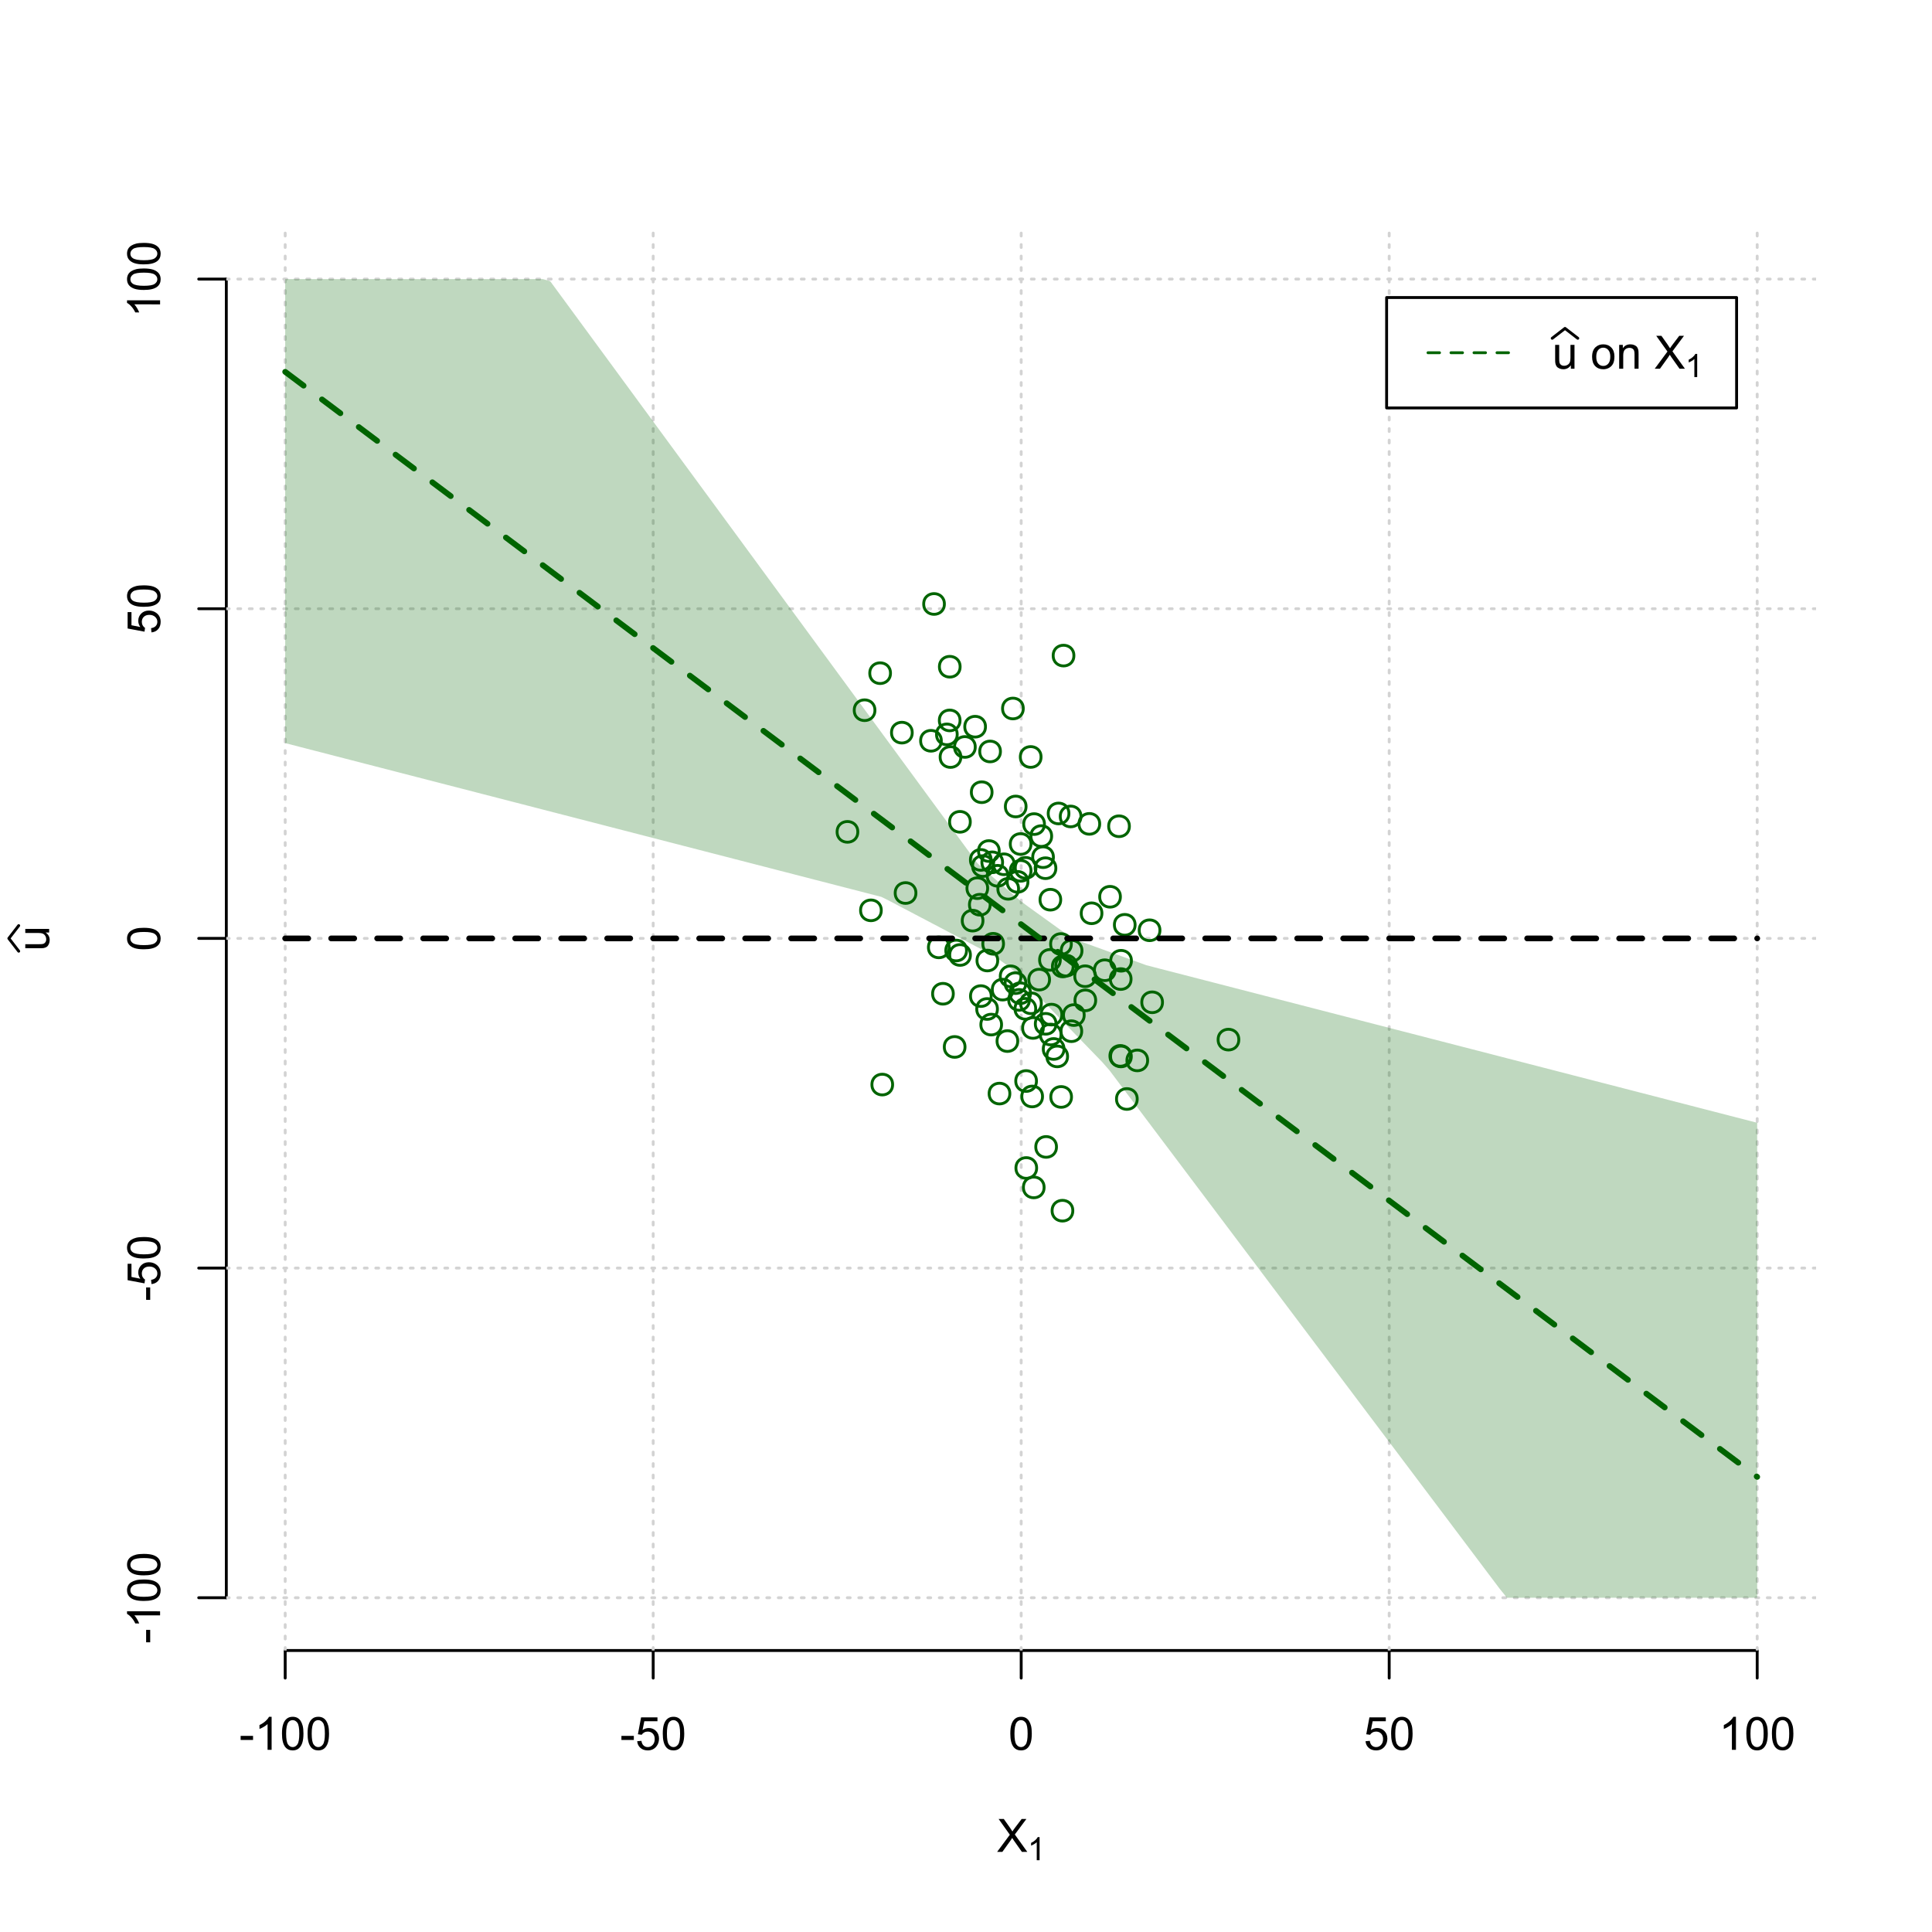 <?xml version="1.0" encoding="UTF-8"?>
<svg xmlns="http://www.w3.org/2000/svg" xmlns:xlink="http://www.w3.org/1999/xlink" width="504pt" height="504pt" viewBox="0 0 504 504" version="1.1">
<defs>
<g>
<symbol overflow="visible" id="glyph0-0">
<path style="stroke:none;" d="M 1.5 0 L 1.5 -7.5 L 7.5 -7.5 L 7.5 0 Z M 1.688 -0.188 L 7.312 -0.188 L 7.312 -7.312 L 1.688 -7.312 Z M 1.688 -0.188 "/>
</symbol>
<symbol overflow="visible" id="glyph0-1">
<path style="stroke:none;" d="M 0.055 0 L 3.375 -4.477 L 0.445 -8.59 L 1.797 -8.59 L 3.359 -6.387 C 3.68 -5.93 3.91 -5.578 4.047 -5.332 C 4.238 -5.645 4.465 -5.969 4.727 -6.312 L 6.457 -8.59 L 7.695 -8.59 L 4.676 -4.539 L 7.93 0 L 6.523 0 L 4.359 -3.062 C 4.238 -3.238 4.113 -3.43 3.984 -3.641 C 3.789 -3.324 3.652 -3.109 3.574 -2.992 L 1.418 0 Z M 0.055 0 "/>
</symbol>
<symbol overflow="visible" id="glyph0-2">
<path style="stroke:none;" d="M 0.383 -2.578 L 0.383 -3.641 L 3.621 -3.641 L 3.621 -2.578 Z M 0.383 -2.578 "/>
</symbol>
<symbol overflow="visible" id="glyph0-3">
<path style="stroke:none;" d="M 4.469 0 L 3.414 0 L 3.414 -6.719 C 3.16 -6.477 2.828 -6.234 2.414 -5.996 C 2 -5.75 1.629 -5.57 1.305 -5.449 L 1.305 -6.469 C 1.895 -6.742 2.41 -7.078 2.852 -7.477 C 3.293 -7.871 3.605 -8.254 3.789 -8.625 L 4.469 -8.625 Z M 4.469 0 "/>
</symbol>
<symbol overflow="visible" id="glyph0-4">
<path style="stroke:none;" d="M 0.5 -4.234 C 0.496 -5.246 0.602 -6.062 0.812 -6.688 C 1.02 -7.305 1.328 -7.785 1.742 -8.121 C 2.148 -8.457 2.668 -8.625 3.297 -8.625 C 3.758 -8.625 4.164 -8.531 4.512 -8.348 C 4.855 -8.16 5.141 -7.891 5.371 -7.543 C 5.594 -7.191 5.773 -6.766 5.906 -6.266 C 6.035 -5.762 6.098 -5.086 6.102 -4.234 C 6.098 -3.227 5.996 -2.414 5.789 -1.797 C 5.578 -1.176 5.266 -0.695 4.859 -0.359 C 4.445 -0.02 3.926 0.145 3.297 0.148 C 2.465 0.145 1.816 -0.148 1.348 -0.742 C 0.781 -1.457 0.496 -2.621 0.5 -4.234 Z M 1.582 -4.234 C 1.582 -2.824 1.746 -1.887 2.074 -1.418 C 2.402 -0.949 2.809 -0.715 3.297 -0.719 C 3.777 -0.715 4.184 -0.949 4.52 -1.422 C 4.848 -1.887 5.016 -2.824 5.016 -4.234 C 5.016 -5.648 4.848 -6.59 4.52 -7.055 C 4.184 -7.516 3.773 -7.746 3.289 -7.75 C 2.801 -7.746 2.414 -7.543 2.125 -7.137 C 1.762 -6.613 1.582 -5.645 1.582 -4.234 Z M 1.582 -4.234 "/>
</symbol>
<symbol overflow="visible" id="glyph0-5">
<path style="stroke:none;" d="M 0.5 -2.25 L 1.605 -2.344 C 1.684 -1.805 1.871 -1.398 2.176 -1.125 C 2.473 -0.852 2.836 -0.715 3.258 -0.719 C 3.766 -0.715 4.195 -0.906 4.547 -1.293 C 4.898 -1.672 5.074 -2.18 5.074 -2.82 C 5.074 -3.414 4.902 -3.891 4.566 -4.242 C 4.227 -4.59 3.785 -4.762 3.242 -4.766 C 2.898 -4.762 2.594 -4.684 2.32 -4.531 C 2.047 -4.375 1.832 -4.176 1.676 -3.93 L 0.688 -4.062 L 1.516 -8.473 L 5.789 -8.473 L 5.789 -7.465 L 2.359 -7.465 L 1.898 -5.156 C 2.414 -5.516 2.953 -5.695 3.523 -5.695 C 4.27 -5.695 4.902 -5.434 5.422 -4.914 C 5.934 -4.395 6.191 -3.727 6.195 -2.914 C 6.191 -2.133 5.965 -1.461 5.516 -0.898 C 4.961 -0.199 4.211 0.145 3.258 0.148 C 2.477 0.145 1.836 -0.07 1.344 -0.508 C 0.844 -0.941 0.562 -1.523 0.5 -2.25 Z M 0.5 -2.25 "/>
</symbol>
<symbol overflow="visible" id="glyph0-6">
<path style="stroke:none;" d="M 4.867 0 L 4.867 -0.914 C 4.379 -0.211 3.723 0.141 2.895 0.141 C 2.527 0.141 2.184 0.07 1.867 -0.07 C 1.547 -0.211 1.309 -0.387 1.156 -0.602 C 1 -0.812 0.895 -1.074 0.832 -1.383 C 0.785 -1.59 0.762 -1.918 0.766 -2.367 L 0.766 -6.223 L 1.82 -6.223 L 1.82 -2.773 C 1.816 -2.219 1.84 -1.848 1.887 -1.656 C 1.949 -1.379 2.09 -1.16 2.309 -1.004 C 2.523 -0.84 2.789 -0.762 3.105 -0.766 C 3.418 -0.762 3.715 -0.844 3.996 -1.008 C 4.273 -1.172 4.469 -1.391 4.586 -1.672 C 4.699 -1.949 4.758 -2.355 4.758 -2.891 L 4.758 -6.223 L 5.812 -6.223 L 5.812 0 Z M 4.867 0 "/>
</symbol>
<symbol overflow="visible" id="glyph0-7">
<path style="stroke:none;" d=""/>
</symbol>
<symbol overflow="visible" id="glyph0-8">
<path style="stroke:none;" d="M 0.398 -3.109 C 0.398 -4.262 0.719 -5.117 1.359 -5.672 C 1.895 -6.133 2.547 -6.363 3.316 -6.363 C 4.172 -6.363 4.871 -6.082 5.414 -5.52 C 5.953 -4.957 6.223 -4.184 6.227 -3.199 C 6.223 -2.398 6.102 -1.766 5.867 -1.309 C 5.625 -0.848 5.277 -0.492 4.82 -0.238 C 4.359 0.016 3.859 0.141 3.316 0.141 C 2.441 0.141 1.734 -0.137 1.203 -0.695 C 0.664 -1.254 0.398 -2.059 0.398 -3.109 Z M 1.484 -3.109 C 1.48 -2.309 1.656 -1.711 2.004 -1.32 C 2.348 -0.922 2.785 -0.727 3.316 -0.727 C 3.84 -0.727 4.273 -0.926 4.621 -1.324 C 4.969 -1.723 5.145 -2.328 5.145 -3.148 C 5.145 -3.914 4.969 -4.496 4.617 -4.895 C 4.266 -5.289 3.832 -5.488 3.316 -5.492 C 2.785 -5.488 2.348 -5.293 2.004 -4.898 C 1.656 -4.5 1.48 -3.902 1.484 -3.109 Z M 1.484 -3.109 "/>
</symbol>
<symbol overflow="visible" id="glyph0-9">
<path style="stroke:none;" d="M 0.789 0 L 0.789 -6.223 L 1.742 -6.223 L 1.742 -5.336 C 2.195 -6.02 2.855 -6.363 3.719 -6.363 C 4.09 -6.363 4.434 -6.293 4.754 -6.16 C 5.066 -6.023 5.305 -5.848 5.461 -5.633 C 5.617 -5.41 5.727 -5.152 5.789 -4.852 C 5.828 -4.656 5.848 -4.312 5.848 -3.828 L 5.848 0 L 4.793 0 L 4.793 -3.785 C 4.793 -4.215 4.75 -4.535 4.668 -4.75 C 4.586 -4.961 4.441 -5.129 4.234 -5.258 C 4.023 -5.383 3.777 -5.449 3.5 -5.449 C 3.047 -5.449 2.66 -5.305 2.332 -5.02 C 2.004 -4.734 1.84 -4.195 1.844 -3.398 L 1.844 0 Z M 0.789 0 "/>
</symbol>
<symbol overflow="visible" id="glyph1-0">
<path style="stroke:none;" d="M 1.051 0 L 1.051 -5.25 L 5.25 -5.25 L 5.25 0 Z M 1.18 -0.133 L 5.117 -0.133 L 5.117 -5.117 L 1.18 -5.117 Z M 1.18 -0.133 "/>
</symbol>
<symbol overflow="visible" id="glyph1-1">
<path style="stroke:none;" d="M 3.129 0 L 2.391 0 L 2.391 -4.703 C 2.211 -4.531 1.977 -4.363 1.691 -4.195 C 1.398 -4.023 1.141 -3.895 0.914 -3.812 L 0.914 -4.527 C 1.328 -4.719 1.688 -4.953 1.996 -5.234 C 2.305 -5.508 2.523 -5.777 2.652 -6.039 L 3.129 -6.039 Z M 3.129 0 "/>
</symbol>
<symbol overflow="visible" id="glyph2-0">
<path style="stroke:none;" d="M 0 -1.5 L -7.5 -1.5 L -7.5 -7.5 L 0 -7.5 Z M -0.188 -1.688 L -0.188 -7.312 L -7.312 -7.312 L -7.312 -1.688 Z M -0.188 -1.688 "/>
</symbol>
<symbol overflow="visible" id="glyph2-1">
<path style="stroke:none;" d="M 0 -4.867 L -0.914 -4.867 C -0.211 -4.379 0.141 -3.723 0.141 -2.895 C 0.141 -2.527 0.07 -2.184 -0.07 -1.867 C -0.211 -1.547 -0.387 -1.309 -0.598 -1.156 C -0.809 -1 -1.07 -0.895 -1.383 -0.832 C -1.59 -0.789 -1.918 -0.766 -2.367 -0.77 L -6.223 -0.77 L -6.223 -1.824 L -2.773 -1.824 C -2.219 -1.82 -1.848 -1.844 -1.656 -1.887 C -1.379 -1.949 -1.16 -2.09 -1.004 -2.309 C -0.84 -2.523 -0.762 -2.789 -0.766 -3.105 C -0.762 -3.418 -0.844 -3.715 -1.008 -3.996 C -1.172 -4.273 -1.391 -4.469 -1.672 -4.586 C -1.945 -4.699 -2.352 -4.758 -2.887 -4.758 L -6.223 -4.758 L -6.223 -5.812 L 0 -5.812 Z M 0 -4.867 "/>
</symbol>
<symbol overflow="visible" id="glyph2-2">
<path style="stroke:none;" d="M -2.578 -0.383 L -3.641 -0.383 L -3.641 -3.621 L -2.578 -3.621 Z M -2.578 -0.383 "/>
</symbol>
<symbol overflow="visible" id="glyph2-3">
<path style="stroke:none;" d="M 0 -4.469 L 0 -3.414 L -6.719 -3.418 C -6.477 -3.16 -6.234 -2.828 -5.996 -2.418 C -5.75 -2.004 -5.57 -1.633 -5.449 -1.309 L -6.469 -1.309 C -6.742 -1.895 -7.078 -2.41 -7.477 -2.852 C -7.871 -3.293 -8.254 -3.605 -8.625 -3.793 L -8.625 -4.473 Z M 0 -4.469 "/>
</symbol>
<symbol overflow="visible" id="glyph2-4">
<path style="stroke:none;" d="M -4.234 -0.5 C -5.246 -0.496 -6.062 -0.602 -6.688 -0.812 C -7.305 -1.02 -7.785 -1.328 -8.121 -1.742 C -8.457 -2.152 -8.625 -2.672 -8.625 -3.301 C -8.625 -3.758 -8.531 -4.164 -8.348 -4.512 C -8.16 -4.859 -7.891 -5.145 -7.543 -5.371 C -7.191 -5.594 -6.766 -5.773 -6.266 -5.906 C -5.762 -6.035 -5.086 -6.098 -4.234 -6.102 C -3.223 -6.098 -2.41 -5.996 -1.793 -5.789 C -1.176 -5.578 -0.695 -5.266 -0.359 -4.859 C -0.02 -4.445 0.145 -3.926 0.148 -3.297 C 0.145 -2.465 -0.148 -1.816 -0.742 -1.348 C -1.457 -0.781 -2.621 -0.496 -4.234 -0.5 Z M -4.234 -1.582 C -2.824 -1.582 -1.887 -1.746 -1.418 -2.074 C -0.949 -2.402 -0.715 -2.809 -0.719 -3.297 C -0.715 -3.777 -0.949 -4.184 -1.422 -4.52 C -1.887 -4.848 -2.824 -5.016 -4.234 -5.016 C -5.648 -5.016 -6.59 -4.848 -7.055 -4.52 C -7.516 -4.188 -7.746 -3.777 -7.75 -3.289 C -7.746 -2.801 -7.543 -2.414 -7.137 -2.129 C -6.613 -1.762 -5.645 -1.582 -4.234 -1.582 Z M -4.234 -1.582 "/>
</symbol>
<symbol overflow="visible" id="glyph2-5">
<path style="stroke:none;" d="M -2.25 -0.5 L -2.344 -1.605 C -1.805 -1.684 -1.398 -1.871 -1.125 -2.176 C -0.852 -2.473 -0.715 -2.836 -0.719 -3.258 C -0.715 -3.766 -0.906 -4.195 -1.293 -4.547 C -1.672 -4.898 -2.18 -5.074 -2.816 -5.074 C -3.414 -5.074 -3.891 -4.902 -4.242 -4.566 C -4.59 -4.227 -4.762 -3.785 -4.766 -3.242 C -4.762 -2.898 -4.684 -2.594 -4.531 -2.32 C -4.375 -2.047 -4.176 -1.832 -3.93 -1.676 L -4.062 -0.688 L -8.473 -1.52 L -8.473 -5.789 L -7.465 -5.789 L -7.465 -2.363 L -5.156 -1.898 C -5.516 -2.414 -5.695 -2.953 -5.695 -3.523 C -5.695 -4.27 -5.434 -4.902 -4.914 -5.422 C -4.395 -5.934 -3.727 -6.191 -2.91 -6.195 C -2.133 -6.191 -1.461 -5.965 -0.895 -5.516 C -0.199 -4.961 0.145 -4.211 0.148 -3.258 C 0.145 -2.477 -0.07 -1.836 -0.508 -1.344 C -0.941 -0.848 -1.523 -0.566 -2.25 -0.5 Z M -2.25 -0.5 "/>
</symbol>
</g>
<clipPath id="clip1">
  <path d="M 74 59.039 L 75 59.039 L 75 430.559 L 74 430.559 Z M 74 59.039 "/>
</clipPath>
<clipPath id="clip2">
  <path d="M 170 59.039 L 171 59.039 L 171 430.559 L 170 430.559 Z M 170 59.039 "/>
</clipPath>
<clipPath id="clip3">
  <path d="M 266 59.039 L 267 59.039 L 267 430.559 L 266 430.559 Z M 266 59.039 "/>
</clipPath>
<clipPath id="clip4">
  <path d="M 362 59.039 L 363 59.039 L 363 430.559 L 362 430.559 Z M 362 59.039 "/>
</clipPath>
<clipPath id="clip5">
  <path d="M 458 59.039 L 459 59.039 L 459 430.559 L 458 430.559 Z M 458 59.039 "/>
</clipPath>
<clipPath id="clip6">
  <path d="M 59.039 416 L 473.758 416 L 473.758 418 L 59.039 418 Z M 59.039 416 "/>
</clipPath>
<clipPath id="clip7">
  <path d="M 59.039 330 L 473.758 330 L 473.758 332 L 59.039 332 Z M 59.039 330 "/>
</clipPath>
<clipPath id="clip8">
  <path d="M 59.039 244 L 473.758 244 L 473.758 246 L 59.039 246 Z M 59.039 244 "/>
</clipPath>
<clipPath id="clip9">
  <path d="M 59.039 158 L 473.758 158 L 473.758 160 L 59.039 160 Z M 59.039 158 "/>
</clipPath>
<clipPath id="clip10">
  <path d="M 59.039 72 L 473.758 72 L 473.758 74 L 59.039 74 Z M 59.039 72 "/>
</clipPath>
</defs>
<g id="surface2496">
<rect x="0" y="0" width="504" height="504" style="fill:rgb(100%,100%,100%);fill-opacity:1;stroke:none;"/>
<g style="fill:rgb(0%,0%,0%);fill-opacity:1;">
  <use xlink:href="#glyph0-1" x="260.062" y="483.102"/>
</g>
<g style="fill:rgb(0%,0%,0%);fill-opacity:1;">
  <use xlink:href="#glyph1-1" x="268.066" y="485.281"/>
</g>
<g style="fill:rgb(0%,0%,0%);fill-opacity:1;">
  <use xlink:href="#glyph2-1" x="12.82" y="248.137"/>
</g>
<path style="fill:none;stroke-width:0.75;stroke-linecap:round;stroke-linejoin:round;stroke:rgb(0%,0%,0%);stroke-opacity:1;stroke-miterlimit:10;" d="M 4.879 248.137 L 2.301 244.801 L 4.879 241.465 "/>
<path style="fill:none;stroke-width:0.75;stroke-linecap:round;stroke-linejoin:round;stroke:rgb(0%,0%,0%);stroke-opacity:1;stroke-miterlimit:10;" d="M 74.398 430.559 L 458.398 430.559 "/>
<path style="fill:none;stroke-width:0.75;stroke-linecap:round;stroke-linejoin:round;stroke:rgb(0%,0%,0%);stroke-opacity:1;stroke-miterlimit:10;" d="M 74.398 430.559 L 74.398 437.762 "/>
<path style="fill:none;stroke-width:0.75;stroke-linecap:round;stroke-linejoin:round;stroke:rgb(0%,0%,0%);stroke-opacity:1;stroke-miterlimit:10;" d="M 170.398 430.559 L 170.398 437.762 "/>
<path style="fill:none;stroke-width:0.75;stroke-linecap:round;stroke-linejoin:round;stroke:rgb(0%,0%,0%);stroke-opacity:1;stroke-miterlimit:10;" d="M 266.398 430.559 L 266.398 437.762 "/>
<path style="fill:none;stroke-width:0.75;stroke-linecap:round;stroke-linejoin:round;stroke:rgb(0%,0%,0%);stroke-opacity:1;stroke-miterlimit:10;" d="M 362.398 430.559 L 362.398 437.762 "/>
<path style="fill:none;stroke-width:0.75;stroke-linecap:round;stroke-linejoin:round;stroke:rgb(0%,0%,0%);stroke-opacity:1;stroke-miterlimit:10;" d="M 458.398 430.559 L 458.398 437.762 "/>
<g style="fill:rgb(0%,0%,0%);fill-opacity:1;">
  <use xlink:href="#glyph0-2" x="62.391" y="456.48"/>
  <use xlink:href="#glyph0-3" x="66.387" y="456.48"/>
  <use xlink:href="#glyph0-4" x="73.061" y="456.48"/>
  <use xlink:href="#glyph0-4" x="79.734" y="456.48"/>
</g>
<g style="fill:rgb(0%,0%,0%);fill-opacity:1;">
  <use xlink:href="#glyph0-2" x="161.727" y="456.48"/>
  <use xlink:href="#glyph0-5" x="165.723" y="456.48"/>
  <use xlink:href="#glyph0-4" x="172.396" y="456.48"/>
</g>
<g style="fill:rgb(0%,0%,0%);fill-opacity:1;">
  <use xlink:href="#glyph0-4" x="263.062" y="456.48"/>
</g>
<g style="fill:rgb(0%,0%,0%);fill-opacity:1;">
  <use xlink:href="#glyph0-5" x="355.727" y="456.48"/>
  <use xlink:href="#glyph0-4" x="362.4" y="456.48"/>
</g>
<g style="fill:rgb(0%,0%,0%);fill-opacity:1;">
  <use xlink:href="#glyph0-3" x="448.387" y="456.48"/>
  <use xlink:href="#glyph0-4" x="455.061" y="456.48"/>
  <use xlink:href="#glyph0-4" x="461.734" y="456.48"/>
</g>
<path style="fill:none;stroke-width:0.75;stroke-linecap:round;stroke-linejoin:round;stroke:rgb(0%,0%,0%);stroke-opacity:1;stroke-miterlimit:10;" d="M 59.039 416.801 L 59.039 72.801 "/>
<path style="fill:none;stroke-width:0.75;stroke-linecap:round;stroke-linejoin:round;stroke:rgb(0%,0%,0%);stroke-opacity:1;stroke-miterlimit:10;" d="M 59.039 416.801 L 51.84 416.801 "/>
<path style="fill:none;stroke-width:0.75;stroke-linecap:round;stroke-linejoin:round;stroke:rgb(0%,0%,0%);stroke-opacity:1;stroke-miterlimit:10;" d="M 59.039 330.801 L 51.84 330.801 "/>
<path style="fill:none;stroke-width:0.75;stroke-linecap:round;stroke-linejoin:round;stroke:rgb(0%,0%,0%);stroke-opacity:1;stroke-miterlimit:10;" d="M 59.039 244.801 L 51.84 244.801 "/>
<path style="fill:none;stroke-width:0.75;stroke-linecap:round;stroke-linejoin:round;stroke:rgb(0%,0%,0%);stroke-opacity:1;stroke-miterlimit:10;" d="M 59.039 158.801 L 51.84 158.801 "/>
<path style="fill:none;stroke-width:0.75;stroke-linecap:round;stroke-linejoin:round;stroke:rgb(0%,0%,0%);stroke-opacity:1;stroke-miterlimit:10;" d="M 59.039 72.801 L 51.84 72.801 "/>
<g style="fill:rgb(0%,0%,0%);fill-opacity:1;">
  <use xlink:href="#glyph2-2" x="41.762" y="428.809"/>
  <use xlink:href="#glyph2-3" x="41.762" y="424.812"/>
  <use xlink:href="#glyph2-4" x="41.762" y="418.139"/>
  <use xlink:href="#glyph2-4" x="41.762" y="411.465"/>
</g>
<g style="fill:rgb(0%,0%,0%);fill-opacity:1;">
  <use xlink:href="#glyph2-2" x="41.762" y="339.473"/>
  <use xlink:href="#glyph2-5" x="41.762" y="335.477"/>
  <use xlink:href="#glyph2-4" x="41.762" y="328.803"/>
</g>
<g style="fill:rgb(0%,0%,0%);fill-opacity:1;">
  <use xlink:href="#glyph2-4" x="41.762" y="248.137"/>
</g>
<g style="fill:rgb(0%,0%,0%);fill-opacity:1;">
  <use xlink:href="#glyph2-5" x="41.762" y="165.473"/>
  <use xlink:href="#glyph2-4" x="41.762" y="158.799"/>
</g>
<g style="fill:rgb(0%,0%,0%);fill-opacity:1;">
  <use xlink:href="#glyph2-3" x="41.762" y="82.812"/>
  <use xlink:href="#glyph2-4" x="41.762" y="76.139"/>
  <use xlink:href="#glyph2-4" x="41.762" y="69.465"/>
</g>
<g clip-path="url(#clip1)" clip-rule="nonzero">
<path style="fill:none;stroke-width:0.75;stroke-linecap:round;stroke-linejoin:round;stroke:rgb(82.745%,82.745%,82.745%);stroke-opacity:1;stroke-dasharray:0.75,2.25;stroke-miterlimit:10;" d="M 74.398 430.559 L 74.398 59.039 "/>
</g>
<g clip-path="url(#clip2)" clip-rule="nonzero">
<path style="fill:none;stroke-width:0.75;stroke-linecap:round;stroke-linejoin:round;stroke:rgb(82.745%,82.745%,82.745%);stroke-opacity:1;stroke-dasharray:0.75,2.25;stroke-miterlimit:10;" d="M 170.398 430.559 L 170.398 59.039 "/>
</g>
<g clip-path="url(#clip3)" clip-rule="nonzero">
<path style="fill:none;stroke-width:0.75;stroke-linecap:round;stroke-linejoin:round;stroke:rgb(82.745%,82.745%,82.745%);stroke-opacity:1;stroke-dasharray:0.75,2.25;stroke-miterlimit:10;" d="M 266.398 430.559 L 266.398 59.039 "/>
</g>
<g clip-path="url(#clip4)" clip-rule="nonzero">
<path style="fill:none;stroke-width:0.75;stroke-linecap:round;stroke-linejoin:round;stroke:rgb(82.745%,82.745%,82.745%);stroke-opacity:1;stroke-dasharray:0.75,2.25;stroke-miterlimit:10;" d="M 362.398 430.559 L 362.398 59.039 "/>
</g>
<g clip-path="url(#clip5)" clip-rule="nonzero">
<path style="fill:none;stroke-width:0.75;stroke-linecap:round;stroke-linejoin:round;stroke:rgb(82.745%,82.745%,82.745%);stroke-opacity:1;stroke-dasharray:0.75,2.25;stroke-miterlimit:10;" d="M 458.398 430.559 L 458.398 59.039 "/>
</g>
<g clip-path="url(#clip6)" clip-rule="nonzero">
<path style="fill:none;stroke-width:0.75;stroke-linecap:round;stroke-linejoin:round;stroke:rgb(82.745%,82.745%,82.745%);stroke-opacity:1;stroke-dasharray:0.75,2.25;stroke-miterlimit:10;" d="M 59.039 416.801 L 473.762 416.801 "/>
</g>
<g clip-path="url(#clip7)" clip-rule="nonzero">
<path style="fill:none;stroke-width:0.75;stroke-linecap:round;stroke-linejoin:round;stroke:rgb(82.745%,82.745%,82.745%);stroke-opacity:1;stroke-dasharray:0.75,2.25;stroke-miterlimit:10;" d="M 59.039 330.801 L 473.762 330.801 "/>
</g>
<g clip-path="url(#clip8)" clip-rule="nonzero">
<path style="fill:none;stroke-width:0.75;stroke-linecap:round;stroke-linejoin:round;stroke:rgb(82.745%,82.745%,82.745%);stroke-opacity:1;stroke-dasharray:0.75,2.25;stroke-miterlimit:10;" d="M 59.039 244.801 L 473.762 244.801 "/>
</g>
<g clip-path="url(#clip9)" clip-rule="nonzero">
<path style="fill:none;stroke-width:0.75;stroke-linecap:round;stroke-linejoin:round;stroke:rgb(82.745%,82.745%,82.745%);stroke-opacity:1;stroke-dasharray:0.75,2.25;stroke-miterlimit:10;" d="M 59.039 158.801 L 473.762 158.801 "/>
</g>
<g clip-path="url(#clip10)" clip-rule="nonzero">
<path style="fill:none;stroke-width:0.75;stroke-linecap:round;stroke-linejoin:round;stroke:rgb(82.745%,82.745%,82.745%);stroke-opacity:1;stroke-dasharray:0.75,2.25;stroke-miterlimit:10;" d="M 59.039 72.801 L 473.762 72.801 "/>
</g>
<path style=" stroke:none;fill-rule:nonzero;fill:rgb(0%,39.216%,0%);fill-opacity:0.251;" d="M 74.398 72.801 L 141.602 72.801 L 143.52 73.344 L 145.441 75.961 L 147.359 78.574 L 149.281 81.191 L 151.199 83.809 L 153.121 86.422 L 155.039 89.039 L 156.961 91.656 L 158.879 94.27 L 160.801 96.887 L 162.719 99.504 L 164.641 102.117 L 166.559 104.734 L 168.48 107.348 L 170.398 109.965 L 172.32 112.582 L 174.238 115.195 L 176.16 117.812 L 178.078 120.43 L 180 123.043 L 181.922 125.66 L 183.84 128.277 L 185.762 130.891 L 187.68 133.508 L 189.602 136.125 L 191.52 138.738 L 193.441 141.355 L 195.359 143.973 L 197.281 146.586 L 199.199 149.203 L 201.121 151.82 L 203.039 154.434 L 204.961 157.051 L 206.879 159.668 L 208.801 162.281 L 210.719 164.898 L 212.641 167.516 L 214.559 170.129 L 216.48 172.746 L 218.398 175.363 L 220.32 177.977 L 222.238 180.594 L 224.16 183.211 L 226.078 185.824 L 229.922 191.059 L 231.84 193.672 L 233.762 196.289 L 235.68 198.906 L 237.602 201.52 L 239.52 204.137 L 241.441 206.754 L 243.359 209.367 L 245.281 211.984 L 247.199 214.602 L 249.121 217.215 L 251.039 219.832 L 252.961 222.449 L 254.879 225.062 L 256.801 226.926 L 258.719 228.574 L 260.641 230.223 L 262.559 231.871 L 264.48 233.516 L 266.398 235.164 L 268.32 236.582 L 270.238 237.965 L 272.16 239.348 L 274.078 240.73 L 276 242.113 L 277.922 243.5 L 279.84 244.844 L 281.762 245.539 L 283.68 246.234 L 285.602 246.93 L 287.52 247.625 L 289.441 248.32 L 291.359 249.016 L 293.281 249.711 L 295.199 250.406 L 297.121 251.098 L 299.039 251.793 L 300.961 252.289 L 302.879 252.785 L 304.801 253.281 L 306.719 253.777 L 308.641 254.27 L 310.559 254.766 L 312.48 255.262 L 314.398 255.758 L 316.32 256.25 L 318.238 256.746 L 320.16 257.242 L 322.078 257.738 L 324 258.234 L 325.922 258.727 L 327.84 259.223 L 329.762 259.719 L 331.68 260.215 L 333.602 260.707 L 335.52 261.203 L 337.441 261.699 L 339.359 262.195 L 341.281 262.691 L 343.199 263.184 L 345.121 263.68 L 347.039 264.176 L 348.961 264.672 L 350.879 265.164 L 352.801 265.66 L 354.719 266.156 L 356.641 266.652 L 358.559 267.148 L 360.48 267.641 L 362.398 268.137 L 364.32 268.633 L 366.238 269.129 L 368.16 269.621 L 370.078 270.117 L 373.922 271.109 L 375.84 271.605 L 377.762 272.098 L 379.68 272.594 L 381.602 273.09 L 383.52 273.586 L 385.441 274.078 L 387.359 274.574 L 389.281 275.07 L 391.199 275.566 L 393.121 276.062 L 395.039 276.555 L 396.961 277.051 L 398.879 277.547 L 400.801 278.043 L 402.719 278.535 L 404.641 279.031 L 406.559 279.527 L 408.48 280.023 L 410.398 280.52 L 412.32 281.012 L 414.238 281.508 L 416.16 282.004 L 418.078 282.5 L 420 282.992 L 421.922 283.488 L 423.84 283.984 L 425.762 284.48 L 427.68 284.977 L 429.602 285.469 L 431.52 285.965 L 433.441 286.461 L 435.359 286.957 L 437.281 287.449 L 439.199 287.945 L 441.121 288.441 L 443.039 288.938 L 444.961 289.434 L 446.879 289.926 L 448.801 290.422 L 450.719 290.918 L 452.641 291.414 L 454.559 291.906 L 456.48 292.402 L 458.398 292.898 L 458.398 416.801 L 393.121 416.801 L 391.199 414.43 L 389.281 411.879 L 387.359 409.328 L 385.441 406.777 L 383.52 404.227 L 381.602 401.676 L 379.68 399.125 L 377.762 396.574 L 375.84 394.023 L 373.922 391.473 L 370.078 386.371 L 368.16 383.82 L 366.238 381.27 L 364.32 378.719 L 362.398 376.168 L 360.48 373.617 L 358.559 371.066 L 356.641 368.516 L 354.719 365.965 L 352.801 363.414 L 350.879 360.863 L 348.961 358.312 L 347.039 355.762 L 345.121 353.211 L 343.199 350.66 L 341.281 348.109 L 339.359 345.559 L 337.441 343.008 L 335.52 340.457 L 333.602 337.906 L 331.68 335.355 L 329.762 332.805 L 327.84 330.254 L 325.922 327.703 L 322.078 322.602 L 320.16 320.051 L 318.238 317.5 L 316.32 314.949 L 314.398 312.398 L 312.48 309.848 L 310.559 307.297 L 308.641 304.746 L 306.719 302.195 L 304.801 299.645 L 302.879 297.094 L 300.961 294.543 L 299.039 291.992 L 297.121 289.441 L 295.199 286.891 L 293.281 284.34 L 291.359 281.789 L 289.441 279.238 L 287.52 277.047 L 285.602 275.062 L 283.68 273.082 L 281.762 271.102 L 279.84 269.121 L 277.922 267.141 L 276 265.16 L 274.078 263.176 L 272.16 261.195 L 270.238 259.215 L 268.32 257.234 L 266.398 255.254 L 264.48 253.273 L 262.559 251.699 L 260.641 250.328 L 258.719 249.051 L 256.801 248.043 L 254.879 247.031 L 252.961 246.023 L 251.039 245.012 L 249.121 244.004 L 247.199 242.992 L 245.281 241.984 L 243.359 240.973 L 241.441 239.965 L 239.52 238.957 L 237.602 237.945 L 235.68 236.938 L 233.762 235.926 L 231.84 234.918 L 229.922 233.969 L 226.078 232.977 L 224.16 232.48 L 222.238 231.984 L 220.32 231.492 L 218.398 230.996 L 216.48 230.5 L 214.559 230.004 L 212.641 229.512 L 210.719 229.016 L 208.801 228.52 L 206.879 228.023 L 204.961 227.527 L 203.039 227.035 L 201.121 226.539 L 199.199 226.043 L 197.281 225.547 L 195.359 225.055 L 193.441 224.559 L 191.52 224.062 L 189.602 223.566 L 187.68 223.07 L 185.762 222.578 L 183.84 222.082 L 181.922 221.586 L 180 221.09 L 178.078 220.598 L 176.16 220.102 L 174.238 219.605 L 172.32 219.109 L 170.398 218.613 L 168.48 218.121 L 166.559 217.625 L 164.641 217.129 L 162.719 216.633 L 160.801 216.141 L 158.879 215.645 L 156.961 215.148 L 155.039 214.652 L 153.121 214.156 L 151.199 213.664 L 149.281 213.168 L 147.359 212.672 L 145.441 212.176 L 143.52 211.684 L 141.602 211.188 L 139.68 210.691 L 137.762 210.195 L 135.84 209.699 L 133.922 209.207 L 130.078 208.215 L 128.16 207.719 L 126.238 207.227 L 124.32 206.73 L 122.398 206.234 L 120.48 205.738 L 118.559 205.242 L 116.641 204.75 L 114.719 204.254 L 112.801 203.758 L 110.879 203.262 L 108.961 202.77 L 107.039 202.273 L 105.121 201.777 L 103.199 201.281 L 101.281 200.785 L 99.359 200.293 L 97.441 199.797 L 95.52 199.301 L 93.602 198.805 L 91.68 198.312 L 89.762 197.816 L 87.84 197.32 L 85.922 196.824 L 84 196.328 L 82.078 195.836 L 80.16 195.34 L 78.238 194.844 L 76.32 194.348 L 74.398 193.855 Z M 74.398 72.801 "/>
<path style="fill:none;stroke-width:0.75;stroke-linecap:round;stroke-linejoin:round;stroke:rgb(0%,39.216%,0%);stroke-opacity:1;stroke-miterlimit:10;" d="M 267.668 210.391 C 267.668 213.992 262.27 213.992 262.27 210.391 C 262.27 206.789 267.668 206.789 267.668 210.391 "/>
<path style="fill:none;stroke-width:0.75;stroke-linecap:round;stroke-linejoin:round;stroke:rgb(0%,39.216%,0%);stroke-opacity:1;stroke-miterlimit:10;" d="M 238.934 232.961 C 238.934 236.562 233.531 236.562 233.531 232.961 C 233.531 229.363 238.934 229.363 238.934 232.961 "/>
<path style="fill:none;stroke-width:0.75;stroke-linecap:round;stroke-linejoin:round;stroke:rgb(0%,39.216%,0%);stroke-opacity:1;stroke-miterlimit:10;" d="M 259.121 225.93 C 259.121 229.531 253.719 229.531 253.719 225.93 C 253.719 222.332 259.121 222.332 259.121 225.93 "/>
<path style="fill:none;stroke-width:0.75;stroke-linecap:round;stroke-linejoin:round;stroke:rgb(0%,39.216%,0%);stroke-opacity:1;stroke-miterlimit:10;" d="M 265.711 231.863 C 265.711 235.465 260.312 235.465 260.312 231.863 C 260.312 228.266 265.711 228.266 265.711 231.863 "/>
<path style="fill:none;stroke-width:0.75;stroke-linecap:round;stroke-linejoin:round;stroke:rgb(0%,39.216%,0%);stroke-opacity:1;stroke-miterlimit:10;" d="M 303.258 261.469 C 303.258 265.066 297.859 265.066 297.859 261.469 C 297.859 257.867 303.258 257.867 303.258 261.469 "/>
<path style="fill:none;stroke-width:0.75;stroke-linecap:round;stroke-linejoin:round;stroke:rgb(0%,39.216%,0%);stroke-opacity:1;stroke-miterlimit:10;" d="M 257.082 189.574 C 257.082 193.176 251.68 193.176 251.68 189.574 C 251.68 185.973 257.082 185.973 257.082 189.574 "/>
<path style="fill:none;stroke-width:0.75;stroke-linecap:round;stroke-linejoin:round;stroke:rgb(0%,39.216%,0%);stroke-opacity:1;stroke-miterlimit:10;" d="M 265.5 271.582 C 265.5 275.184 260.102 275.184 260.102 271.582 C 260.102 267.98 265.5 267.98 265.5 271.582 "/>
<path style="fill:none;stroke-width:0.75;stroke-linecap:round;stroke-linejoin:round;stroke:rgb(0%,39.216%,0%);stroke-opacity:1;stroke-miterlimit:10;" d="M 275.441 226.484 C 275.441 230.086 270.039 230.086 270.039 226.484 C 270.039 222.887 275.441 222.887 275.441 226.484 "/>
<path style="fill:none;stroke-width:0.75;stroke-linecap:round;stroke-linejoin:round;stroke:rgb(0%,39.216%,0%);stroke-opacity:1;stroke-miterlimit:10;" d="M 277 264.684 C 277 268.281 271.602 268.281 271.602 264.684 C 271.602 261.082 277 261.082 277 264.684 "/>
<path style="fill:none;stroke-width:0.75;stroke-linecap:round;stroke-linejoin:round;stroke:rgb(0%,39.216%,0%);stroke-opacity:1;stroke-miterlimit:10;" d="M 271.648 261.723 C 271.648 265.324 266.246 265.324 266.246 261.723 C 266.246 258.121 271.648 258.121 271.648 261.723 "/>
<path style="fill:none;stroke-width:0.75;stroke-linecap:round;stroke-linejoin:round;stroke:rgb(0%,39.216%,0%);stroke-opacity:1;stroke-miterlimit:10;" d="M 232.855 282.93 C 232.855 286.531 227.457 286.531 227.457 282.93 C 227.457 279.332 232.855 279.332 232.855 282.93 "/>
<path style="fill:none;stroke-width:0.75;stroke-linecap:round;stroke-linejoin:round;stroke:rgb(0%,39.216%,0%);stroke-opacity:1;stroke-miterlimit:10;" d="M 267.613 256.469 C 267.613 260.07 262.211 260.07 262.211 256.469 C 262.211 252.867 267.613 252.867 267.613 256.469 "/>
<path style="fill:none;stroke-width:0.75;stroke-linecap:round;stroke-linejoin:round;stroke:rgb(0%,39.216%,0%);stroke-opacity:1;stroke-miterlimit:10;" d="M 266.941 184.824 C 266.941 188.426 261.539 188.426 261.539 184.824 C 261.539 181.227 266.941 181.227 266.941 184.824 "/>
<path style="fill:none;stroke-width:0.75;stroke-linecap:round;stroke-linejoin:round;stroke:rgb(0%,39.216%,0%);stroke-opacity:1;stroke-miterlimit:10;" d="M 268.953 220.176 C 268.953 223.777 263.555 223.777 263.555 220.176 C 263.555 216.578 268.953 216.578 268.953 220.176 "/>
<path style="fill:none;stroke-width:0.75;stroke-linecap:round;stroke-linejoin:round;stroke:rgb(0%,39.216%,0%);stroke-opacity:1;stroke-miterlimit:10;" d="M 260.984 196.035 C 260.984 199.633 255.586 199.633 255.586 196.035 C 255.586 192.434 260.984 192.434 260.984 196.035 "/>
<path style="fill:none;stroke-width:0.75;stroke-linecap:round;stroke-linejoin:round;stroke:rgb(0%,39.216%,0%);stroke-opacity:1;stroke-miterlimit:10;" d="M 250.465 173.93 C 250.465 177.531 245.066 177.531 245.066 173.93 C 245.066 170.332 250.465 170.332 250.465 173.93 "/>
<path style="fill:none;stroke-width:0.75;stroke-linecap:round;stroke-linejoin:round;stroke:rgb(0%,39.216%,0%);stroke-opacity:1;stroke-miterlimit:10;" d="M 266.344 254.688 C 266.344 258.289 260.945 258.289 260.945 254.688 C 260.945 251.086 266.344 251.086 266.344 254.688 "/>
<path style="fill:none;stroke-width:0.75;stroke-linecap:round;stroke-linejoin:round;stroke:rgb(0%,39.216%,0%);stroke-opacity:1;stroke-miterlimit:10;" d="M 260.199 263.219 C 260.199 266.816 254.801 266.816 254.801 263.219 C 254.801 259.617 260.199 259.617 260.199 263.219 "/>
<path style="fill:none;stroke-width:0.75;stroke-linecap:round;stroke-linejoin:round;stroke:rgb(0%,39.216%,0%);stroke-opacity:1;stroke-miterlimit:10;" d="M 256.426 240.168 C 256.426 243.77 251.023 243.77 251.023 240.168 C 251.023 236.57 256.426 236.57 256.426 240.168 "/>
<path style="fill:none;stroke-width:0.75;stroke-linecap:round;stroke-linejoin:round;stroke:rgb(0%,39.216%,0%);stroke-opacity:1;stroke-miterlimit:10;" d="M 282.184 269.008 C 282.184 272.605 276.785 272.605 276.785 269.008 C 276.785 265.406 282.184 265.406 282.184 269.008 "/>
<path style="fill:none;stroke-width:0.75;stroke-linecap:round;stroke-linejoin:round;stroke:rgb(0%,39.216%,0%);stroke-opacity:1;stroke-miterlimit:10;" d="M 292.277 233.938 C 292.277 237.539 286.879 237.539 286.879 233.938 C 286.879 230.34 292.277 230.34 292.277 233.938 "/>
<path style="fill:none;stroke-width:0.75;stroke-linecap:round;stroke-linejoin:round;stroke:rgb(0%,39.216%,0%);stroke-opacity:1;stroke-miterlimit:10;" d="M 248.688 259.242 C 248.688 262.84 243.289 262.84 243.289 259.242 C 243.289 255.641 248.688 255.641 248.688 259.242 "/>
<path style="fill:none;stroke-width:0.75;stroke-linecap:round;stroke-linejoin:round;stroke:rgb(0%,39.216%,0%);stroke-opacity:1;stroke-miterlimit:10;" d="M 273.789 255.547 C 273.789 259.148 268.387 259.148 268.387 255.547 C 268.387 251.949 273.789 251.949 273.789 255.547 "/>
<path style="fill:none;stroke-width:0.75;stroke-linecap:round;stroke-linejoin:round;stroke:rgb(0%,39.216%,0%);stroke-opacity:1;stroke-miterlimit:10;" d="M 228.242 185.277 C 228.242 188.875 222.844 188.875 222.844 185.277 C 222.844 181.676 228.242 181.676 228.242 185.277 "/>
<path style="fill:none;stroke-width:0.75;stroke-linecap:round;stroke-linejoin:round;stroke:rgb(0%,39.216%,0%);stroke-opacity:1;stroke-miterlimit:10;" d="M 282.832 264.801 C 282.832 268.402 277.434 268.402 277.434 264.801 C 277.434 261.199 282.832 261.199 282.832 264.801 "/>
<path style="fill:none;stroke-width:0.75;stroke-linecap:round;stroke-linejoin:round;stroke:rgb(0%,39.216%,0%);stroke-opacity:1;stroke-miterlimit:10;" d="M 275.484 267.086 C 275.484 270.684 270.086 270.684 270.086 267.086 C 270.086 263.484 275.484 263.484 275.484 267.086 "/>
<path style="fill:none;stroke-width:0.75;stroke-linecap:round;stroke-linejoin:round;stroke:rgb(0%,39.216%,0%);stroke-opacity:1;stroke-miterlimit:10;" d="M 272.465 214.98 C 272.465 218.582 267.062 218.582 267.062 214.98 C 267.062 211.379 272.465 211.379 272.465 214.98 "/>
<path style="fill:none;stroke-width:0.75;stroke-linecap:round;stroke-linejoin:round;stroke:rgb(0%,39.216%,0%);stroke-opacity:1;stroke-miterlimit:10;" d="M 302.59 242.68 C 302.59 246.281 297.188 246.281 297.188 242.68 C 297.188 239.078 302.59 239.078 302.59 242.68 "/>
<path style="fill:none;stroke-width:0.75;stroke-linecap:round;stroke-linejoin:round;stroke:rgb(0%,39.216%,0%);stroke-opacity:1;stroke-miterlimit:10;" d="M 323.168 271.207 C 323.168 274.809 317.77 274.809 317.77 271.207 C 317.77 267.605 323.168 267.605 323.168 271.207 "/>
<path style="fill:none;stroke-width:0.75;stroke-linecap:round;stroke-linejoin:round;stroke:rgb(0%,39.216%,0%);stroke-opacity:1;stroke-miterlimit:10;" d="M 232.301 175.609 C 232.301 179.211 226.898 179.211 226.898 175.609 C 226.898 172.012 232.301 172.012 232.301 175.609 "/>
<path style="fill:none;stroke-width:0.75;stroke-linecap:round;stroke-linejoin:round;stroke:rgb(0%,39.216%,0%);stroke-opacity:1;stroke-miterlimit:10;" d="M 277.562 273.645 C 277.562 277.246 272.164 277.246 272.164 273.645 C 272.164 270.043 277.562 270.043 277.562 273.645 "/>
<path style="fill:none;stroke-width:0.75;stroke-linecap:round;stroke-linejoin:round;stroke:rgb(0%,39.216%,0%);stroke-opacity:1;stroke-miterlimit:10;" d="M 258.797 206.664 C 258.797 210.266 253.398 210.266 253.398 206.664 C 253.398 203.062 258.797 203.062 258.797 206.664 "/>
<path style="fill:none;stroke-width:0.75;stroke-linecap:round;stroke-linejoin:round;stroke:rgb(0%,39.216%,0%);stroke-opacity:1;stroke-miterlimit:10;" d="M 258.578 259.852 C 258.578 263.449 253.18 263.449 253.18 259.852 C 253.18 256.25 258.578 256.25 258.578 259.852 "/>
<path style="fill:none;stroke-width:0.75;stroke-linecap:round;stroke-linejoin:round;stroke:rgb(0%,39.216%,0%);stroke-opacity:1;stroke-miterlimit:10;" d="M 271.578 197.469 C 271.578 201.07 266.176 201.07 266.176 197.469 C 266.176 193.867 271.578 193.867 271.578 197.469 "/>
<path style="fill:none;stroke-width:0.75;stroke-linecap:round;stroke-linejoin:round;stroke:rgb(0%,39.216%,0%);stroke-opacity:1;stroke-miterlimit:10;" d="M 279.477 246.266 C 279.477 249.867 274.078 249.867 274.078 246.266 C 274.078 242.668 279.477 242.668 279.477 246.266 "/>
<path style="fill:none;stroke-width:0.75;stroke-linecap:round;stroke-linejoin:round;stroke:rgb(0%,39.216%,0%);stroke-opacity:1;stroke-miterlimit:10;" d="M 285.777 254.668 C 285.777 258.27 280.375 258.27 280.375 254.668 C 280.375 251.07 285.777 251.07 285.777 254.668 "/>
<path style="fill:none;stroke-width:0.75;stroke-linecap:round;stroke-linejoin:round;stroke:rgb(0%,39.216%,0%);stroke-opacity:1;stroke-miterlimit:10;" d="M 268.156 230.043 C 268.156 233.645 262.754 233.645 262.754 230.043 C 262.754 226.445 268.156 226.445 268.156 230.043 "/>
<path style="fill:none;stroke-width:0.75;stroke-linecap:round;stroke-linejoin:round;stroke:rgb(0%,39.216%,0%);stroke-opacity:1;stroke-miterlimit:10;" d="M 295.059 255.406 C 295.059 259.004 289.656 259.004 289.656 255.406 C 289.656 251.805 295.059 251.805 295.059 255.406 "/>
<path style="fill:none;stroke-width:0.75;stroke-linecap:round;stroke-linejoin:round;stroke:rgb(0%,39.216%,0%);stroke-opacity:1;stroke-miterlimit:10;" d="M 261.785 246.203 C 261.785 249.805 256.387 249.805 256.387 246.203 C 256.387 242.605 261.785 242.605 261.785 246.203 "/>
<path style="fill:none;stroke-width:0.75;stroke-linecap:round;stroke-linejoin:round;stroke:rgb(0%,39.216%,0%);stroke-opacity:1;stroke-miterlimit:10;" d="M 264.578 225.461 C 264.578 229.062 259.18 229.062 259.18 225.461 C 259.18 221.863 264.578 221.863 264.578 225.461 "/>
<path style="fill:none;stroke-width:0.75;stroke-linecap:round;stroke-linejoin:round;stroke:rgb(0%,39.216%,0%);stroke-opacity:1;stroke-miterlimit:10;" d="M 270.184 263.164 C 270.184 266.766 264.785 266.766 264.785 263.164 C 264.785 259.562 270.184 259.562 270.184 263.164 "/>
<path style="fill:none;stroke-width:0.75;stroke-linecap:round;stroke-linejoin:round;stroke:rgb(0%,39.216%,0%);stroke-opacity:1;stroke-miterlimit:10;" d="M 237.973 191.125 C 237.973 194.727 232.57 194.727 232.57 191.125 C 232.57 187.523 237.973 187.523 237.973 191.125 "/>
<path style="fill:none;stroke-width:0.75;stroke-linecap:round;stroke-linejoin:round;stroke:rgb(0%,39.216%,0%);stroke-opacity:1;stroke-miterlimit:10;" d="M 264.258 258.164 C 264.258 261.766 258.859 261.766 258.859 258.164 C 258.859 254.566 264.258 254.566 264.258 258.164 "/>
<path style="fill:none;stroke-width:0.75;stroke-linecap:round;stroke-linejoin:round;stroke:rgb(0%,39.216%,0%);stroke-opacity:1;stroke-miterlimit:10;" d="M 253.148 249.121 C 253.148 252.723 247.75 252.723 247.75 249.121 C 247.75 245.523 253.148 245.523 253.148 249.121 "/>
<path style="fill:none;stroke-width:0.75;stroke-linecap:round;stroke-linejoin:round;stroke:rgb(0%,39.216%,0%);stroke-opacity:1;stroke-miterlimit:10;" d="M 276.707 234.703 C 276.707 238.305 271.309 238.305 271.309 234.703 C 271.309 231.105 276.707 231.105 276.707 234.703 "/>
<path style="fill:none;stroke-width:0.75;stroke-linecap:round;stroke-linejoin:round;stroke:rgb(0%,39.216%,0%);stroke-opacity:1;stroke-miterlimit:10;" d="M 268.961 227.172 C 268.961 230.773 263.562 230.773 263.562 227.172 C 263.562 223.574 268.961 223.574 268.961 227.172 "/>
<path style="fill:none;stroke-width:0.75;stroke-linecap:round;stroke-linejoin:round;stroke:rgb(0%,39.216%,0%);stroke-opacity:1;stroke-miterlimit:10;" d="M 260.273 250.57 C 260.273 254.172 254.871 254.172 254.871 250.57 C 254.871 246.973 260.273 246.973 260.273 250.57 "/>
<path style="fill:none;stroke-width:0.75;stroke-linecap:round;stroke-linejoin:round;stroke:rgb(0%,39.216%,0%);stroke-opacity:1;stroke-miterlimit:10;" d="M 268.836 259.102 C 268.836 262.699 263.434 262.699 263.434 259.102 C 263.434 255.5 268.836 255.5 268.836 259.102 "/>
<path style="fill:none;stroke-width:0.75;stroke-linecap:round;stroke-linejoin:round;stroke:rgb(0%,39.216%,0%);stroke-opacity:1;stroke-miterlimit:10;" d="M 250.445 187.934 C 250.445 191.535 245.043 191.535 245.043 187.934 C 245.043 184.336 250.445 184.336 250.445 187.934 "/>
<path style="fill:none;stroke-width:0.75;stroke-linecap:round;stroke-linejoin:round;stroke:rgb(0%,39.216%,0%);stroke-opacity:1;stroke-miterlimit:10;" d="M 287.457 238.246 C 287.457 241.844 282.059 241.844 282.059 238.246 C 282.059 234.645 287.457 234.645 287.457 238.246 "/>
<path style="fill:none;stroke-width:0.75;stroke-linecap:round;stroke-linejoin:round;stroke:rgb(0%,39.216%,0%);stroke-opacity:1;stroke-miterlimit:10;" d="M 299.383 276.629 C 299.383 280.23 293.98 280.23 293.98 276.629 C 293.98 273.031 299.383 273.031 299.383 276.629 "/>
<path style="fill:none;stroke-width:0.75;stroke-linecap:round;stroke-linejoin:round;stroke:rgb(0%,39.216%,0%);stroke-opacity:1;stroke-miterlimit:10;" d="M 262.941 228.465 C 262.941 232.066 257.539 232.066 257.539 228.465 C 257.539 224.863 262.941 224.863 262.941 228.465 "/>
<path style="fill:none;stroke-width:0.75;stroke-linecap:round;stroke-linejoin:round;stroke:rgb(0%,39.216%,0%);stroke-opacity:1;stroke-miterlimit:10;" d="M 270.254 226.395 C 270.254 229.996 264.855 229.996 264.855 226.395 C 264.855 222.793 270.254 222.793 270.254 226.395 "/>
<path style="fill:none;stroke-width:0.75;stroke-linecap:round;stroke-linejoin:round;stroke:rgb(0%,39.216%,0%);stroke-opacity:1;stroke-miterlimit:10;" d="M 285.828 260.965 C 285.828 264.566 280.426 264.566 280.426 260.965 C 280.426 257.367 285.828 257.367 285.828 260.965 "/>
<path style="fill:none;stroke-width:0.75;stroke-linecap:round;stroke-linejoin:round;stroke:rgb(0%,39.216%,0%);stroke-opacity:1;stroke-miterlimit:10;" d="M 247.605 247.145 C 247.605 250.742 242.203 250.742 242.203 247.145 C 242.203 243.543 247.605 243.543 247.605 247.145 "/>
<path style="fill:none;stroke-width:0.75;stroke-linecap:round;stroke-linejoin:round;stroke:rgb(0%,39.216%,0%);stroke-opacity:1;stroke-miterlimit:10;" d="M 280.145 171.023 C 280.145 174.625 274.742 174.625 274.742 171.023 C 274.742 167.426 280.145 167.426 280.145 171.023 "/>
<path style="fill:none;stroke-width:0.75;stroke-linecap:round;stroke-linejoin:round;stroke:rgb(0%,39.216%,0%);stroke-opacity:1;stroke-miterlimit:10;" d="M 258.555 224.324 C 258.555 227.926 253.156 227.926 253.156 224.324 C 253.156 220.727 258.555 220.727 258.555 224.324 "/>
<path style="fill:none;stroke-width:0.75;stroke-linecap:round;stroke-linejoin:round;stroke:rgb(0%,39.216%,0%);stroke-opacity:1;stroke-miterlimit:10;" d="M 279.863 315.832 C 279.863 319.434 274.461 319.434 274.461 315.832 C 274.461 312.234 279.863 312.234 279.863 315.832 "/>
<path style="fill:none;stroke-width:0.75;stroke-linecap:round;stroke-linejoin:round;stroke:rgb(0%,39.216%,0%);stroke-opacity:1;stroke-miterlimit:10;" d="M 245.562 193.246 C 245.562 196.848 240.164 196.848 240.164 193.246 C 240.164 189.648 245.562 189.648 245.562 193.246 "/>
<path style="fill:none;stroke-width:0.75;stroke-linecap:round;stroke-linejoin:round;stroke:rgb(0%,39.216%,0%);stroke-opacity:1;stroke-miterlimit:10;" d="M 281.992 212.988 C 281.992 216.59 276.594 216.59 276.594 212.988 C 276.594 209.391 281.992 209.391 281.992 212.988 "/>
<path style="fill:none;stroke-width:0.75;stroke-linecap:round;stroke-linejoin:round;stroke:rgb(0%,39.216%,0%);stroke-opacity:1;stroke-miterlimit:10;" d="M 295.121 275.59 C 295.121 279.191 289.719 279.191 289.719 275.59 C 289.719 271.992 295.121 271.992 295.121 275.59 "/>
<path style="fill:none;stroke-width:0.75;stroke-linecap:round;stroke-linejoin:round;stroke:rgb(0%,39.216%,0%);stroke-opacity:1;stroke-miterlimit:10;" d="M 263.438 285.281 C 263.438 288.879 258.035 288.879 258.035 285.281 C 258.035 281.68 263.438 281.68 263.438 285.281 "/>
<path style="fill:none;stroke-width:0.75;stroke-linecap:round;stroke-linejoin:round;stroke:rgb(0%,39.216%,0%);stroke-opacity:1;stroke-miterlimit:10;" d="M 279.523 286.156 C 279.523 289.758 274.125 289.758 274.125 286.156 C 274.125 282.559 279.523 282.559 279.523 286.156 "/>
<path style="fill:none;stroke-width:0.75;stroke-linecap:round;stroke-linejoin:round;stroke:rgb(0%,39.216%,0%);stroke-opacity:1;stroke-miterlimit:10;" d="M 251.742 273.117 C 251.742 276.715 246.34 276.715 246.34 273.117 C 246.34 269.516 251.742 269.516 251.742 273.117 "/>
<path style="fill:none;stroke-width:0.75;stroke-linecap:round;stroke-linejoin:round;stroke:rgb(0%,39.216%,0%);stroke-opacity:1;stroke-miterlimit:10;" d="M 296.664 286.691 C 296.664 290.293 291.262 290.293 291.262 286.691 C 291.262 283.094 296.664 283.094 296.664 286.691 "/>
<path style="fill:none;stroke-width:0.75;stroke-linecap:round;stroke-linejoin:round;stroke:rgb(0%,39.216%,0%);stroke-opacity:1;stroke-miterlimit:10;" d="M 270.426 304.695 C 270.426 308.293 265.027 308.293 265.027 304.695 C 265.027 301.094 270.426 301.094 270.426 304.695 "/>
<path style="fill:none;stroke-width:0.75;stroke-linecap:round;stroke-linejoin:round;stroke:rgb(0%,39.216%,0%);stroke-opacity:1;stroke-miterlimit:10;" d="M 253.121 214.391 C 253.121 217.988 247.723 217.988 247.723 214.391 C 247.723 210.789 253.121 210.789 253.121 214.391 "/>
<path style="fill:none;stroke-width:0.75;stroke-linecap:round;stroke-linejoin:round;stroke:rgb(0%,39.216%,0%);stroke-opacity:1;stroke-miterlimit:10;" d="M 278.848 212.207 C 278.848 215.809 273.449 215.809 273.449 212.207 C 273.449 208.609 278.848 208.609 278.848 212.207 "/>
<path style="fill:none;stroke-width:0.75;stroke-linecap:round;stroke-linejoin:round;stroke:rgb(0%,39.216%,0%);stroke-opacity:1;stroke-miterlimit:10;" d="M 246.363 157.559 C 246.363 161.156 240.965 161.156 240.965 157.559 C 240.965 153.957 246.363 153.957 246.363 157.559 "/>
<path style="fill:none;stroke-width:0.75;stroke-linecap:round;stroke-linejoin:round;stroke:rgb(0%,39.216%,0%);stroke-opacity:1;stroke-miterlimit:10;" d="M 294.621 215.543 C 294.621 219.145 289.219 219.145 289.219 215.543 C 289.219 211.941 294.621 211.941 294.621 215.543 "/>
<path style="fill:none;stroke-width:0.75;stroke-linecap:round;stroke-linejoin:round;stroke:rgb(0%,39.216%,0%);stroke-opacity:1;stroke-miterlimit:10;" d="M 276.797 269.879 C 276.797 273.48 271.398 273.48 271.398 269.879 C 271.398 266.277 276.797 266.277 276.797 269.879 "/>
<path style="fill:none;stroke-width:0.75;stroke-linecap:round;stroke-linejoin:round;stroke:rgb(0%,39.216%,0%);stroke-opacity:1;stroke-miterlimit:10;" d="M 261.277 267.285 C 261.277 270.887 255.875 270.887 255.875 267.285 C 255.875 263.684 261.277 263.684 261.277 267.285 "/>
<path style="fill:none;stroke-width:0.75;stroke-linecap:round;stroke-linejoin:round;stroke:rgb(0%,39.216%,0%);stroke-opacity:1;stroke-miterlimit:10;" d="M 280.82 251.906 C 280.82 255.504 275.422 255.504 275.422 251.906 C 275.422 248.305 280.82 248.305 280.82 251.906 "/>
<path style="fill:none;stroke-width:0.75;stroke-linecap:round;stroke-linejoin:round;stroke:rgb(0%,39.216%,0%);stroke-opacity:1;stroke-miterlimit:10;" d="M 257.648 231.695 C 257.648 235.297 252.25 235.297 252.25 231.695 C 252.25 228.098 257.648 228.098 257.648 231.695 "/>
<path style="fill:none;stroke-width:0.75;stroke-linecap:round;stroke-linejoin:round;stroke:rgb(0%,39.216%,0%);stroke-opacity:1;stroke-miterlimit:10;" d="M 268.543 260.836 C 268.543 264.438 263.145 264.438 263.145 260.836 C 263.145 257.238 268.543 257.238 268.543 260.836 "/>
<path style="fill:none;stroke-width:0.75;stroke-linecap:round;stroke-linejoin:round;stroke:rgb(0%,39.216%,0%);stroke-opacity:1;stroke-miterlimit:10;" d="M 294.945 275.449 C 294.945 279.051 289.547 279.051 289.547 275.449 C 289.547 271.848 294.945 271.848 294.945 275.449 "/>
<path style="fill:none;stroke-width:0.75;stroke-linecap:round;stroke-linejoin:round;stroke:rgb(0%,39.216%,0%);stroke-opacity:1;stroke-miterlimit:10;" d="M 286.875 214.922 C 286.875 218.523 281.477 218.523 281.477 214.922 C 281.477 211.32 286.875 211.32 286.875 214.922 "/>
<path style="fill:none;stroke-width:0.75;stroke-linecap:round;stroke-linejoin:round;stroke:rgb(0%,39.216%,0%);stroke-opacity:1;stroke-miterlimit:10;" d="M 258.305 236.012 C 258.305 239.613 252.902 239.613 252.902 236.012 C 252.902 232.414 258.305 232.414 258.305 236.012 "/>
<path style="fill:none;stroke-width:0.75;stroke-linecap:round;stroke-linejoin:round;stroke:rgb(0%,39.216%,0%);stroke-opacity:1;stroke-miterlimit:10;" d="M 278.496 275.586 C 278.496 279.184 273.098 279.184 273.098 275.586 C 273.098 271.984 278.496 271.984 278.496 275.586 "/>
<path style="fill:none;stroke-width:0.75;stroke-linecap:round;stroke-linejoin:round;stroke:rgb(0%,39.216%,0%);stroke-opacity:1;stroke-miterlimit:10;" d="M 272.375 309.758 C 272.375 313.359 266.977 313.359 266.977 309.758 C 266.977 306.156 272.375 306.156 272.375 309.758 "/>
<path style="fill:none;stroke-width:0.75;stroke-linecap:round;stroke-linejoin:round;stroke:rgb(0%,39.216%,0%);stroke-opacity:1;stroke-miterlimit:10;" d="M 296.113 241.262 C 296.113 244.859 290.715 244.859 290.715 241.262 C 290.715 237.66 296.113 237.66 296.113 241.262 "/>
<path style="fill:none;stroke-width:0.75;stroke-linecap:round;stroke-linejoin:round;stroke:rgb(0%,39.216%,0%);stroke-opacity:1;stroke-miterlimit:10;" d="M 249.707 191.582 C 249.707 195.18 244.309 195.18 244.309 191.582 C 244.309 187.98 249.707 187.98 249.707 191.582 "/>
<path style="fill:none;stroke-width:0.75;stroke-linecap:round;stroke-linejoin:round;stroke:rgb(0%,39.216%,0%);stroke-opacity:1;stroke-miterlimit:10;" d="M 270.383 282.008 C 270.383 285.609 264.98 285.609 264.98 282.008 C 264.98 278.406 270.383 278.406 270.383 282.008 "/>
<path style="fill:none;stroke-width:0.75;stroke-linecap:round;stroke-linejoin:round;stroke:rgb(0%,39.216%,0%);stroke-opacity:1;stroke-miterlimit:10;" d="M 261.543 224.949 C 261.543 228.547 256.145 228.547 256.145 224.949 C 256.145 221.348 261.543 221.348 261.543 224.949 "/>
<path style="fill:none;stroke-width:0.75;stroke-linecap:round;stroke-linejoin:round;stroke:rgb(0%,39.216%,0%);stroke-opacity:1;stroke-miterlimit:10;" d="M 271.961 286.035 C 271.961 289.637 266.562 289.637 266.562 286.035 C 266.562 282.438 271.961 282.438 271.961 286.035 "/>
<path style="fill:none;stroke-width:0.75;stroke-linecap:round;stroke-linejoin:round;stroke:rgb(0%,39.216%,0%);stroke-opacity:1;stroke-miterlimit:10;" d="M 276.602 250.406 C 276.602 254.004 271.203 254.004 271.203 250.406 C 271.203 246.805 276.602 246.805 276.602 250.406 "/>
<path style="fill:none;stroke-width:0.75;stroke-linecap:round;stroke-linejoin:round;stroke:rgb(0%,39.216%,0%);stroke-opacity:1;stroke-miterlimit:10;" d="M 272.168 268.156 C 272.168 271.758 266.77 271.758 266.77 268.156 C 266.77 264.559 272.168 264.559 272.168 268.156 "/>
<path style="fill:none;stroke-width:0.75;stroke-linecap:round;stroke-linejoin:round;stroke:rgb(0%,39.216%,0%);stroke-opacity:1;stroke-miterlimit:10;" d="M 254.414 194.855 C 254.414 198.457 249.016 198.457 249.016 194.855 C 249.016 191.258 254.414 191.258 254.414 194.855 "/>
<path style="fill:none;stroke-width:0.75;stroke-linecap:round;stroke-linejoin:round;stroke:rgb(0%,39.216%,0%);stroke-opacity:1;stroke-miterlimit:10;" d="M 229.898 237.484 C 229.898 241.082 224.5 241.082 224.5 237.484 C 224.5 233.883 229.898 233.883 229.898 237.484 "/>
<path style="fill:none;stroke-width:0.75;stroke-linecap:round;stroke-linejoin:round;stroke:rgb(0%,39.216%,0%);stroke-opacity:1;stroke-miterlimit:10;" d="M 260.668 222.012 C 260.668 225.609 255.27 225.609 255.27 222.012 C 255.27 218.41 260.668 218.41 260.668 222.012 "/>
<path style="fill:none;stroke-width:0.75;stroke-linecap:round;stroke-linejoin:round;stroke:rgb(0%,39.216%,0%);stroke-opacity:1;stroke-miterlimit:10;" d="M 250.652 197.488 C 250.652 201.086 245.254 201.086 245.254 197.488 C 245.254 193.887 250.652 193.887 250.652 197.488 "/>
<path style="fill:none;stroke-width:0.75;stroke-linecap:round;stroke-linejoin:round;stroke:rgb(0%,39.216%,0%);stroke-opacity:1;stroke-miterlimit:10;" d="M 274.34 218.113 C 274.34 221.711 268.941 221.711 268.941 218.113 C 268.941 214.512 274.34 214.512 274.34 218.113 "/>
<path style="fill:none;stroke-width:0.75;stroke-linecap:round;stroke-linejoin:round;stroke:rgb(0%,39.216%,0%);stroke-opacity:1;stroke-miterlimit:10;" d="M 223.777 217.008 C 223.777 220.609 218.375 220.609 218.375 217.008 C 218.375 213.406 223.777 213.406 223.777 217.008 "/>
<path style="fill:none;stroke-width:0.75;stroke-linecap:round;stroke-linejoin:round;stroke:rgb(0%,39.216%,0%);stroke-opacity:1;stroke-miterlimit:10;" d="M 290.902 253.109 C 290.902 256.707 285.5 256.707 285.5 253.109 C 285.5 249.508 290.902 249.508 290.902 253.109 "/>
<path style="fill:none;stroke-width:0.75;stroke-linecap:round;stroke-linejoin:round;stroke:rgb(0%,39.216%,0%);stroke-opacity:1;stroke-miterlimit:10;" d="M 279.945 252.125 C 279.945 255.723 274.547 255.723 274.547 252.125 C 274.547 248.523 279.945 248.523 279.945 252.125 "/>
<path style="fill:none;stroke-width:0.75;stroke-linecap:round;stroke-linejoin:round;stroke:rgb(0%,39.216%,0%);stroke-opacity:1;stroke-miterlimit:10;" d="M 252.137 247.957 C 252.137 251.559 246.734 251.559 246.734 247.957 C 246.734 244.359 252.137 244.359 252.137 247.957 "/>
<path style="fill:none;stroke-width:0.75;stroke-linecap:round;stroke-linejoin:round;stroke:rgb(0%,39.216%,0%);stroke-opacity:1;stroke-miterlimit:10;" d="M 282.25 248.016 C 282.25 251.613 276.852 251.613 276.852 248.016 C 276.852 244.414 282.25 244.414 282.25 248.016 "/>
<path style="fill:none;stroke-width:0.75;stroke-linecap:round;stroke-linejoin:round;stroke:rgb(0%,39.216%,0%);stroke-opacity:1;stroke-miterlimit:10;" d="M 275.602 299.195 C 275.602 302.797 270.203 302.797 270.203 299.195 C 270.203 295.598 275.602 295.598 275.602 299.195 "/>
<path style="fill:none;stroke-width:0.75;stroke-linecap:round;stroke-linejoin:round;stroke:rgb(0%,39.216%,0%);stroke-opacity:1;stroke-miterlimit:10;" d="M 274.801 223.609 C 274.801 227.211 269.402 227.211 269.402 223.609 C 269.402 220.012 274.801 220.012 274.801 223.609 "/>
<path style="fill:none;stroke-width:0.75;stroke-linecap:round;stroke-linejoin:round;stroke:rgb(0%,39.216%,0%);stroke-opacity:1;stroke-miterlimit:10;" d="M 295.152 250.637 C 295.152 254.234 289.754 254.234 289.754 250.637 C 289.754 247.035 295.152 247.035 295.152 250.637 "/>
<path style="fill:none;stroke-width:1.5;stroke-linecap:round;stroke-linejoin:round;stroke:rgb(0%,0%,0%);stroke-opacity:1;stroke-dasharray:6,6;stroke-miterlimit:10;" d="M 74.398 244.801 L 458.398 244.801 "/>
<path style="fill:none;stroke-width:1.5;stroke-linecap:round;stroke-linejoin:round;stroke:rgb(0%,39.216%,0%);stroke-opacity:1;stroke-dasharray:6,6;stroke-miterlimit:10;" d="M 74.398 96.996 L 76.32 98.438 L 78.238 99.879 L 80.16 101.32 L 82.078 102.762 L 85.922 105.645 L 87.84 107.086 L 89.762 108.527 L 91.68 109.969 L 93.602 111.41 L 95.52 112.852 L 97.441 114.293 L 99.359 115.734 L 101.281 117.176 L 103.199 118.617 L 105.121 120.059 L 107.039 121.5 L 108.961 122.941 L 110.879 124.383 L 112.801 125.824 L 114.719 127.266 L 116.641 128.707 L 118.559 130.148 L 120.48 131.59 L 122.398 133.031 L 124.32 134.473 L 126.238 135.914 L 128.16 137.355 L 130.078 138.797 L 133.922 141.68 L 135.84 143.121 L 137.762 144.562 L 139.68 146.004 L 141.602 147.445 L 143.52 148.887 L 145.441 150.328 L 147.359 151.77 L 149.281 153.211 L 151.199 154.652 L 153.121 156.094 L 155.039 157.535 L 156.961 158.977 L 158.879 160.418 L 160.801 161.859 L 162.719 163.301 L 164.641 164.742 L 166.559 166.184 L 168.48 167.625 L 170.398 169.066 L 172.32 170.508 L 174.238 171.949 L 176.16 173.391 L 178.078 174.832 L 181.922 177.715 L 183.84 179.156 L 185.762 180.598 L 187.68 182.039 L 189.602 183.48 L 191.52 184.922 L 193.441 186.363 L 195.359 187.805 L 197.281 189.246 L 199.199 190.688 L 201.121 192.129 L 203.039 193.57 L 204.961 195.012 L 206.879 196.453 L 208.801 197.895 L 210.719 199.336 L 212.641 200.777 L 214.559 202.219 L 216.48 203.66 L 218.398 205.098 L 220.32 206.539 L 222.238 207.98 L 224.16 209.422 L 226.078 210.863 L 229.922 213.746 L 231.84 215.188 L 233.762 216.629 L 235.68 218.07 L 237.602 219.512 L 239.52 220.953 L 241.441 222.395 L 243.359 223.836 L 245.281 225.277 L 247.199 226.719 L 249.121 228.16 L 251.039 229.602 L 252.961 231.043 L 254.879 232.484 L 256.801 233.926 L 258.719 235.367 L 260.641 236.809 L 262.559 238.25 L 264.48 239.691 L 266.398 241.133 L 268.32 242.574 L 270.238 244.016 L 272.16 245.457 L 274.078 246.898 L 277.922 249.781 L 279.84 251.223 L 281.762 252.664 L 283.68 254.105 L 285.602 255.547 L 287.52 256.988 L 289.441 258.43 L 291.359 259.871 L 293.281 261.312 L 295.199 262.754 L 297.121 264.195 L 299.039 265.637 L 300.961 267.078 L 302.879 268.52 L 304.801 269.961 L 306.719 271.402 L 308.641 272.844 L 310.559 274.285 L 312.48 275.727 L 314.398 277.168 L 316.32 278.609 L 318.238 280.051 L 320.16 281.492 L 322.078 282.934 L 325.922 285.816 L 327.84 287.258 L 329.762 288.699 L 331.68 290.141 L 333.602 291.582 L 335.52 293.023 L 337.441 294.465 L 339.359 295.906 L 341.281 297.348 L 343.199 298.789 L 345.121 300.23 L 347.039 301.672 L 348.961 303.113 L 350.879 304.555 L 352.801 305.996 L 354.719 307.438 L 356.641 308.879 L 358.559 310.32 L 360.48 311.762 L 362.398 313.203 L 364.32 314.645 L 366.238 316.086 L 368.16 317.527 L 370.078 318.969 L 373.922 321.852 L 375.84 323.293 L 377.762 324.734 L 379.68 326.176 L 381.602 327.617 L 383.52 329.059 L 385.441 330.5 L 387.359 331.941 L 389.281 333.383 L 391.199 334.824 L 393.121 336.266 L 395.039 337.707 L 396.961 339.148 L 398.879 340.59 L 400.801 342.031 L 402.719 343.473 L 404.641 344.914 L 406.559 346.355 L 408.48 347.797 L 410.398 349.238 L 412.32 350.68 L 414.238 352.121 L 416.16 353.562 L 418.078 355.004 L 421.922 357.887 L 423.84 359.328 L 425.762 360.77 L 427.68 362.211 L 429.602 363.652 L 431.52 365.094 L 433.441 366.535 L 435.359 367.977 L 437.281 369.418 L 439.199 370.859 L 441.121 372.301 L 443.039 373.742 L 444.961 375.184 L 446.879 376.625 L 448.801 378.066 L 450.719 379.508 L 452.641 380.949 L 454.559 382.387 L 456.48 383.828 L 458.398 385.27 "/>
<path style="fill-rule:nonzero;fill:rgb(100%,100%,100%);fill-opacity:1;stroke-width:0.75;stroke-linecap:round;stroke-linejoin:round;stroke:rgb(0%,0%,0%);stroke-opacity:1;stroke-miterlimit:10;" d="M 361.727 77.617 L 453.027 77.617 L 453.027 106.418 L 361.727 106.418 Z M 361.727 77.617 "/>
<path style="fill:none;stroke-width:0.75;stroke-linecap:round;stroke-linejoin:round;stroke:rgb(0%,39.216%,0%);stroke-opacity:1;stroke-dasharray:3,3;stroke-miterlimit:10;" d="M 372.523 92.016 L 394.125 92.016 "/>
<g style="fill:rgb(0%,0%,0%);fill-opacity:1;">
  <use xlink:href="#glyph0-6" x="404.926" y="96.188"/>
</g>
<path style="fill:none;stroke-width:0.75;stroke-linecap:round;stroke-linejoin:round;stroke:rgb(0%,0%,0%);stroke-opacity:1;stroke-miterlimit:10;" d="M 404.926 88.246 L 408.262 85.668 L 411.598 88.246 "/>
<g style="fill:rgb(0%,0%,0%);fill-opacity:1;">
  <use xlink:href="#glyph0-7" x="411.598" y="96.188"/>
  <use xlink:href="#glyph0-8" x="414.932" y="96.188"/>
  <use xlink:href="#glyph0-9" x="421.605" y="96.188"/>
  <use xlink:href="#glyph0-7" x="428.279" y="96.188"/>
</g>
<g style="fill:rgb(0%,0%,0%);fill-opacity:1;">
  <use xlink:href="#glyph0-1" x="431.613" y="96.188"/>
</g>
<g style="fill:rgb(0%,0%,0%);fill-opacity:1;">
  <use xlink:href="#glyph1-1" x="439.617" y="98.363"/>
</g>
<g style="fill:rgb(0%,0%,0%);fill-opacity:1;">
  <use xlink:href="#glyph0-7" x="444.289" y="96.188"/>
</g>
</g>
</svg>
